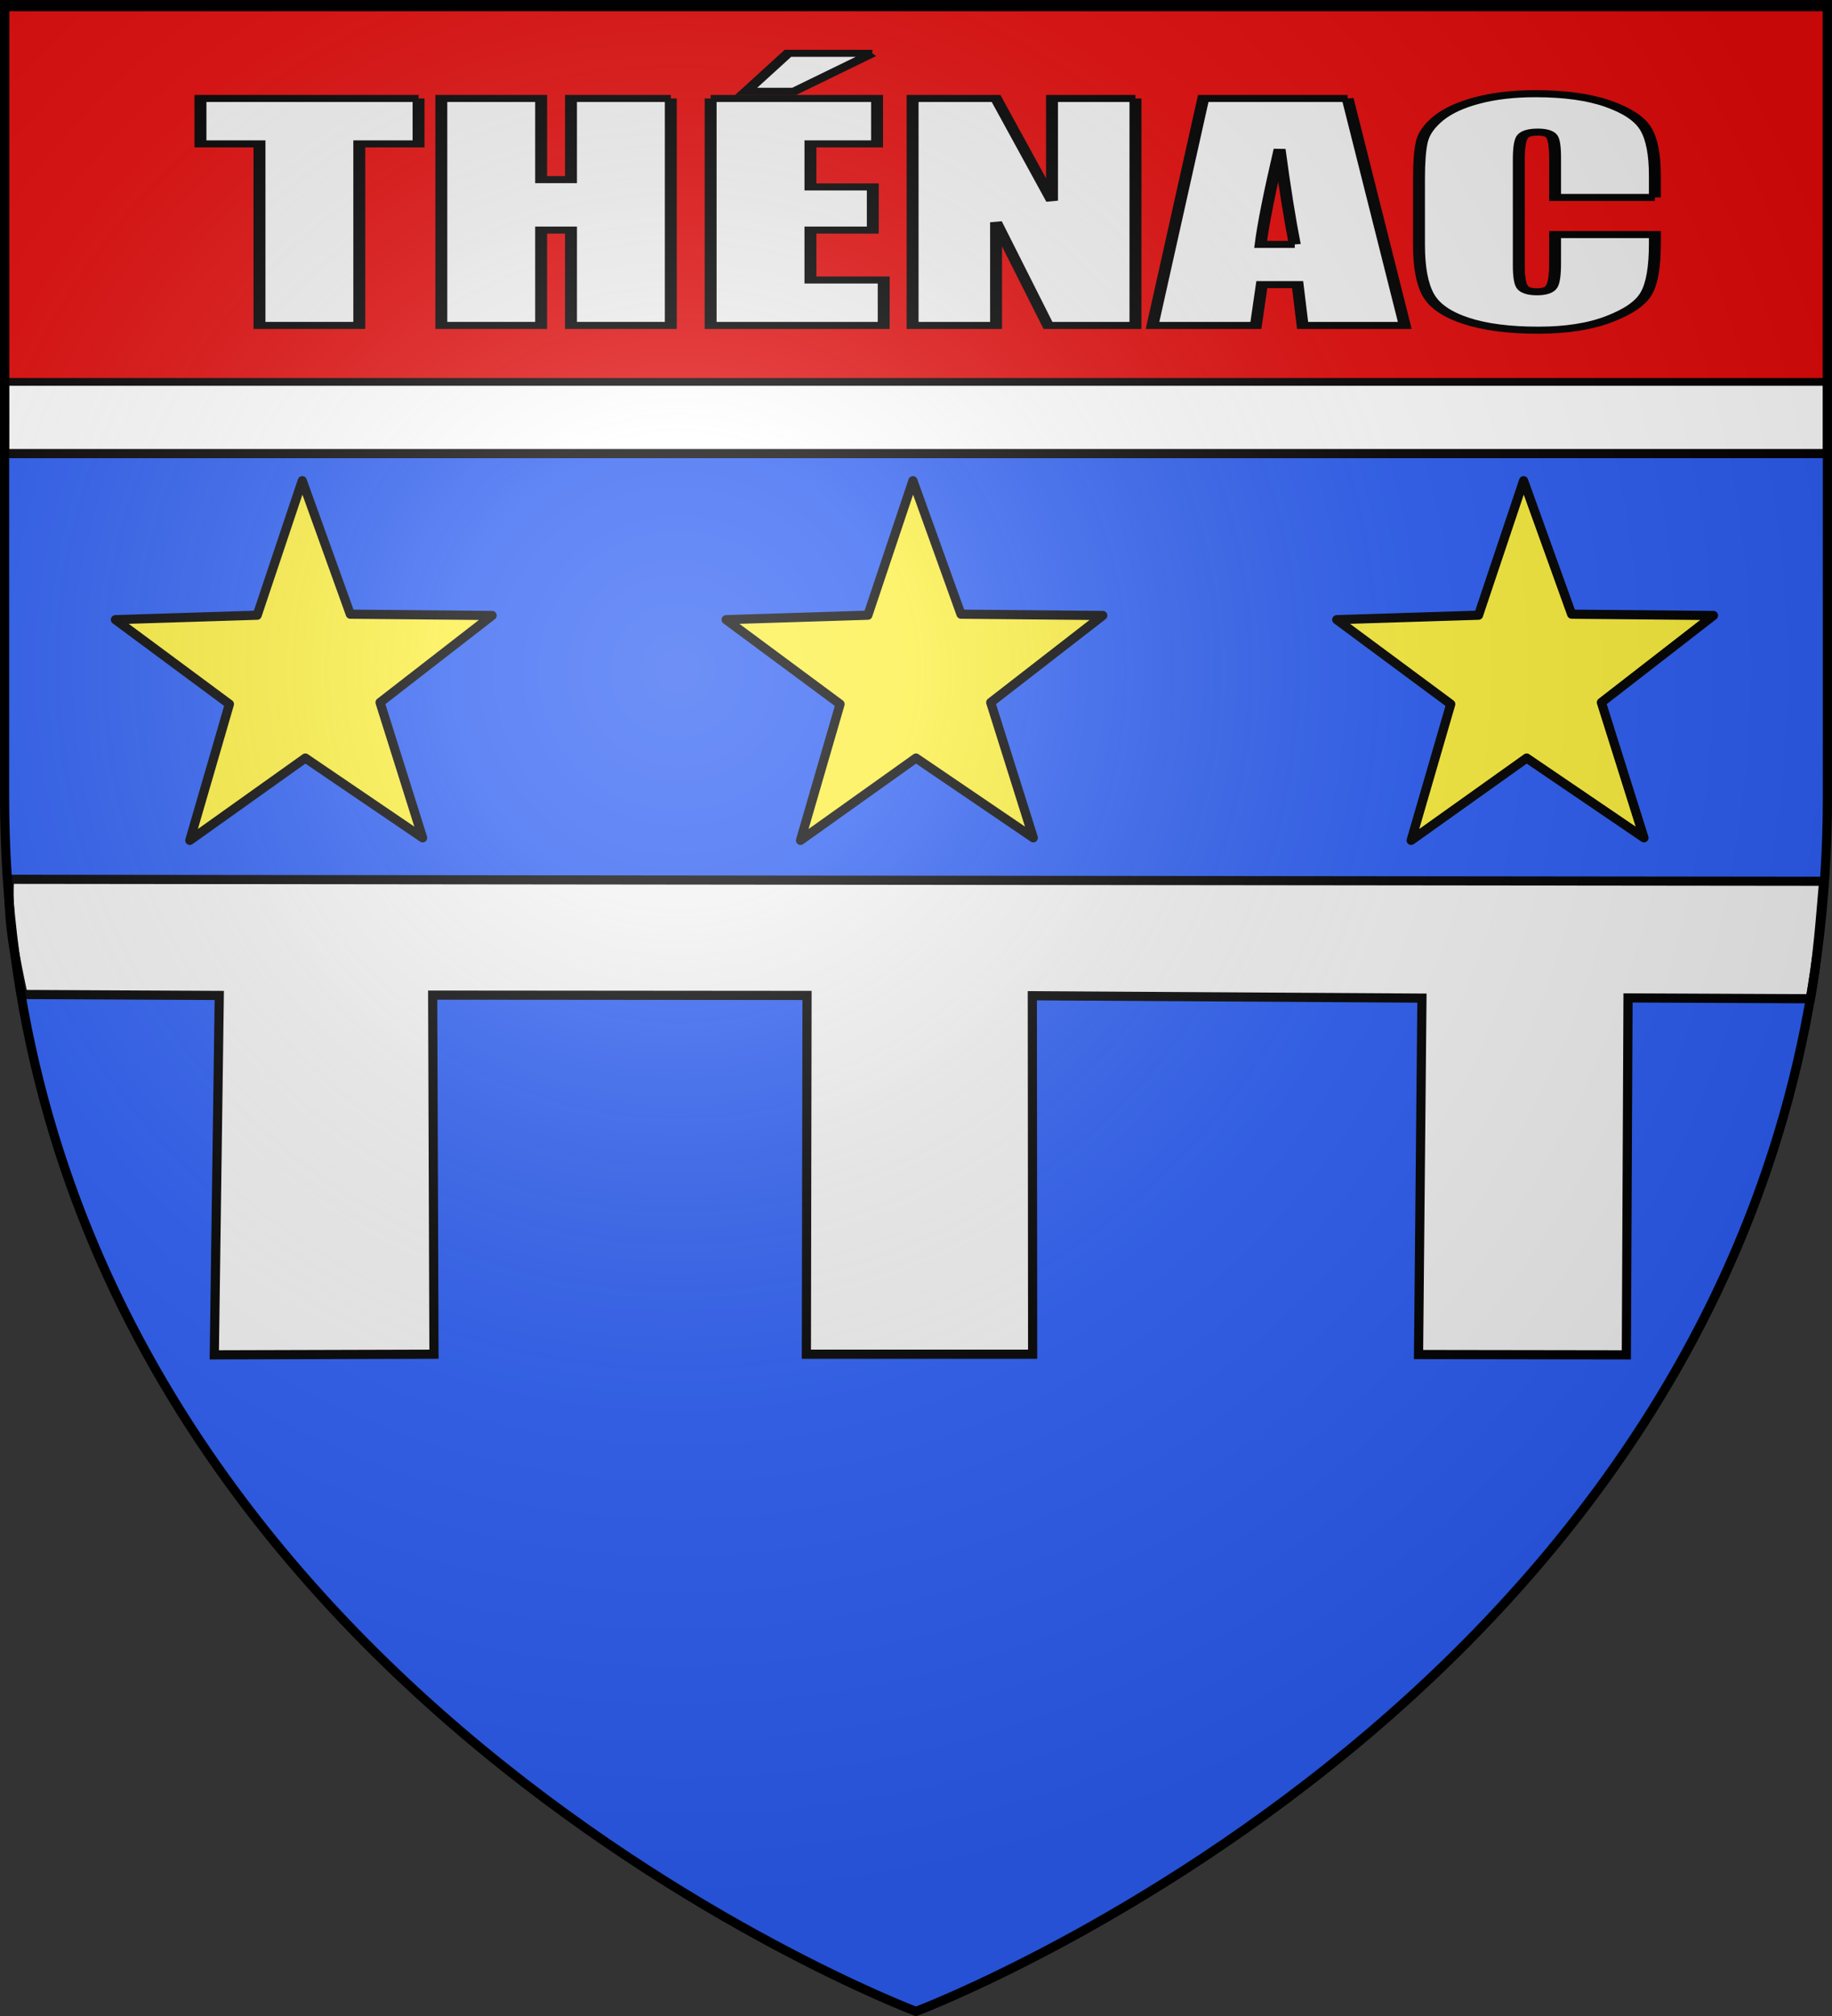 <?xml version="1.0" encoding="UTF-8" standalone="no"?>
<svg
   xmlns:dc="http://purl.org/dc/elements/1.1/"
   xmlns:cc="http://creativecommons.org/ns#"
   xmlns:rdf="http://www.w3.org/1999/02/22-rdf-syntax-ns#"
   xmlns:svg="http://www.w3.org/2000/svg"
   xmlns="http://www.w3.org/2000/svg"
   xmlns:xlink="http://www.w3.org/1999/xlink"
   xmlns:sodipodi="http://sodipodi.sourceforge.net/DTD/sodipodi-0.dtd"
   xmlns:inkscape="http://www.inkscape.org/namespaces/inkscape"
   height="660"
   width="600"
   version="1.0"
   id="svg2"
   sodipodi:version="0.32"
   inkscape:version="0.48.1 r9760"
   sodipodi:docname="Blason ville fr Thénac 17.svg"
   inkscape:export-filename="/Users/olivier/Desktop/Blason Rouge/Blason_Vide_3D.png"
   inkscape:export-xdpi="144"
   inkscape:export-ydpi="144"
   inkscape:output_extension="org.inkscape.output.svg.inkscape">
  <rect width="100%" height="100%" fill="#333333" stroke="none"/>
  <sodipodi:namedview
     inkscape:window-height="712"
     inkscape:window-width="1024"
     inkscape:pageshadow="2"
     inkscape:pageopacity="0.0"
     guidetolerance="10.0"
     gridtolerance="10.0"
     objecttolerance="10.0"
     borderopacity="1.0"
     bordercolor="#666666"
     pagecolor="#ffffff"
     id="base"
     showgrid="false"
     height="660px"
     inkscape:zoom="0.74925251"
     inkscape:cx="276.64338"
     inkscape:cy="329.66161"
     inkscape:window-x="1"
     inkscape:window-y="0"
     inkscape:current-layer="layer4-2"
     showguides="true"
     inkscape:guide-bbox="true"
     inkscape:window-maximized="0">
    <sodipodi:guide
       orientation="1,0"
       position="300,305.917"
       id="guide3626" />
  </sodipodi:namedview>
  <desc
     id="desc4">Flag of Canton of Valais (Wallis)</desc>
  <defs
     id="defs6">
    <linearGradient
       id="linearGradient2893">
      <stop
         style="stop-color:white;stop-opacity:0.314;"
         offset="0"
         id="stop2895" />
      <stop
         id="stop2897"
         offset="0.19"
         style="stop-color:white;stop-opacity:0.251;" />
      <stop
         style="stop-color:#6b6b6b;stop-opacity:0.125;"
         offset="0.6"
         id="stop2901" />
      <stop
         style="stop-color:black;stop-opacity:0.125;"
         offset="1"
         id="stop2899" />
    </linearGradient>
    <radialGradient
       inkscape:collect="always"
       xlink:href="#linearGradient2893"
       id="radialGradient3163"
       gradientUnits="userSpaceOnUse"
       gradientTransform="matrix(1.353,0,0,1.349,-77.629,-85.747)"
       cx="221.445"
       cy="226.331"
       fx="221.445"
       fy="226.331"
       r="300" />
  </defs>
  <g
     inkscape:groupmode="layer"
     id="layer3"
     inkscape:label="Fond écu"
     style="display:inline">
    <path
       id="path2855"
       style="fill:#2b5df2;fill-opacity:1;fill-rule:evenodd;stroke:none;stroke-width:1px;stroke-linecap:butt;stroke-linejoin:miter;stroke-opacity:1"
       d="M 300,658.5 C 300,658.5 598.5,546.18 598.5,260.728 C 598.5,-24.723 598.5,2.176 598.5,2.176 L 1.5,2.176 L 1.5,260.728 C 1.5,546.18 300,658.5 300,658.5 z "
       sodipodi:nodetypes="cccccc" />
    <g
       transform="matrix(1.553,0,0,1.165,-216.751,-261.354)"
       id="layer1-8"
       inkscape:label="Calque 1"
       style="fill:#ffffff" />
    <g
       id="g22177"
       transform="translate(0,219.223)"
       style="fill:#f2f2f2">
      <g
         style="display:inline;fill:#f2f2f2"
         inkscape:label="Fond écu"
         id="layer3-5" />
      <g
         style="display:inline;fill:#f2f2f2"
         inkscape:label="Meubles"
         id="layer4-2">
        <g
           id="g11401"
           inkscape:label="Meubles"
           style="fill:#f2f2f2;display:inline;stroke:#000000;stroke-opacity:1;stroke-width:3;stroke-miterlimit:4;stroke-dasharray:none"
           transform="translate(0,36.036)">
          <g
             id="g11403"
             inkscape:label="Calque 1"
             transform="translate(-62.857,-493.791)"
             style="fill:#f2f2f2;stroke:#000000;stroke-opacity:1;stroke-width:3;stroke-miterlimit:4;stroke-dasharray:none">
            <g
               transform="translate(62.857,493.791)"
               style="fill:#f2f2f2;display:inline;stroke:#000000;stroke-opacity:1;stroke-width:3;stroke-miterlimit:4;stroke-dasharray:none"
               id="g11405">
              <g
                 id="g11407"
                 style="fill:#f2f2f2;stroke:#000000;stroke-opacity:1;stroke-width:3;stroke-miterlimit:4;stroke-dasharray:none" />
              <g
                 id="g11409"
                 style="fill:#f2f2f2;stroke:#000000;stroke-opacity:1;stroke-width:3;stroke-miterlimit:4;stroke-dasharray:none" />
            </g>
            <rect
               y="686.648"
               x="314.286"
               height="45.714"
               width="0"
               id="rect11413"
               style="fill:#f2f2f2;fill-opacity:1;stroke-width:3;stroke-miterlimit:4;stroke-dasharray:none;stroke:#000000;stroke-opacity:1" />
          </g>
          <path
             style="fill:#f2f2f2;fill-opacity:1;fill-rule:evenodd;stroke:#000000;stroke-width:3;stroke-linecap:butt;stroke-linejoin:miter;stroke-miterlimit:4;stroke-opacity:1;stroke-dasharray:none"
             d="M 3.096,32.605 597.263,33.258 c -1.107,12.651 -1.945,25.168 -4.314,38.45 l -59.752,-0.265 -0.553,116.848 -68.055,-0.103 1.11,-116.682 -127.604,-0.773 0.106,117.351 -74.1,0 0.212,-117.455 -122.605,-0.103 0.424,117.558 -71.944,0.207 L 71.816,70.63 7.534,70.32 C 5.024,58.367 2.385,46.491 3.096,32.605 z"
             id="path3272"
             sodipodi:nodetypes="ccccccccccccccccc"
             inkscape:connector-curvature="0" />
        </g>
        <path
           sodipodi:type="star"
           style="fill:#fcef3c;fill-opacity:1;stroke:#000000;stroke-width:3;stroke-linecap:round;stroke-linejoin:round;stroke-miterlimit:4;stroke-opacity:1;stroke-dasharray:none"
           id="path22197"
           sodipodi:sides="5"
           sodipodi:cx="-242.90875"
           sodipodi:cy="131.47324"
           sodipodi:r1="64.865196"
           sodipodi:r2="25.942331"
           sodipodi:arg1="0.93141042"
           sodipodi:arg2="1.559729"
           inkscape:flatsided="false"
           inkscape:rounded="0"
           inkscape:randomized="0"
           d="m -204.204,183.525 -38.418,-26.111 -37.831,26.955 12.961,-44.607 -37.326,-27.65 46.429,-1.457 14.762,-44.043 15.733,43.706 46.45,0.429 -36.705,28.469 z"
           transform="translate(542.622,-128.466)"
           inkscape:transform-center-x="0.2218349"
           inkscape:transform-center-y="-5.9827183" />
        <use
           x="0"
           y="0"
           xlink:href="#path22197"
           inkscape:transform-center-x="0.2218349"
           inkscape:transform-center-y="-5.9827183"
           id="use22199"
           transform="translate(-200,0)"
           width="600"
           height="660" />
        <use
           x="0"
           y="0"
           xlink:href="#use22199"
           inkscape:transform-center-x="0.2218349"
           inkscape:transform-center-y="-5.9827183"
           id="use22201"
           transform="translate(400,0)"
           width="600"
           height="660" />
        <g
           id="layer1-7"
           inkscape:label="Calque 1"
           transform="translate(0.004,-611.589)"
           style="fill:#ffffff">
          <path
             id="rect2383"
             d="m 1.496,393.858 597.008,0 0,147.008 -597.008,0 0,-147.008 z"
             style="fill:#ffffff;fill-opacity:1;fill-rule:nonzero;stroke:#020000;stroke-width:3;stroke-linecap:butt;stroke-miterlimit:4;stroke-opacity:1;stroke-dasharray:none"
             inkscape:connector-curvature="0" />
        </g>
        <g
           style="fill:#e20909"
           transform="matrix(1,0,0,0.847,0.004,-551.408)"
           inkscape:label="Calque 1"
           id="g24870">
          <path
             inkscape:connector-curvature="0"
             style="fill:#e20909;fill-opacity:1;fill-rule:nonzero;stroke:#020000;stroke-width:3;stroke-linecap:butt;stroke-miterlimit:4;stroke-opacity:1;stroke-dasharray:none"
             d="m 1.496,392.796 597.008,0 0,147.008 -597.008,0 0,-147.008 z"
             id="path24872" />
        </g>
        <g
           transform="scale(1.301,0.769)"
           style="font-size:122.222px;font-style:normal;font-variant:normal;font-weight:bold;font-stretch:normal;line-height:125%;letter-spacing:0px;word-spacing:0px;fill-opacity:1;stroke:#000000;stroke-width:3;stroke-miterlimit:4;stroke-opacity:1;font-family:Impact;-inkscape-font-specification:Impact Bold"
           id="text24874">
          <path
             d="m 105.369,-243.155 0,19.336 -14.92,0 0,77.284 -25.125,0 0,-77.284 -14.86,0 0,-19.336 54.905,0"
             style=""
             id="path32069" />
          <path
             d="m 168.868,-243.155 0,96.62 -25.125,0 0,-40.582 -7.52,0 0,40.582 -25.125,0 0,-96.62 25.125,0 0,34.554 7.52,0 0,-34.554 25.125,0"
             style=""
             id="path32071" />
          <path
             d="m 178.894,-243.155 41.895,0 0,19.336 -16.77,0 0,18.321 15.696,0 0,18.381 -15.696,0 0,21.246 18.441,0 0,19.336 -43.566,0 0,-96.62 m 40.701,-19.217 -19.634,16.173 -12.115,0 10.504,-16.173 21.246,0"
             style=""
             id="path32073" />
          <path
             d="m 285.838,-243.155 0,96.62 -22.022,0 -13.07,-43.924 0,43.924 -21.007,0 0,-96.62 21.007,0 14.084,43.506 0,-43.506 21.007,0"
             style=""
             id="path32075" />
          <path
             d="m 339.251,-243.155 14.383,96.62 -25.722,0 -1.253,-17.367 -9.012,0 -1.492,17.367 -26.02,0 12.771,-96.62 36.344,0 m -13.308,62.126 c -1.273,-10.941 -2.546,-24.448 -3.819,-40.522 -2.546,18.461 -4.138,31.968 -4.774,40.522 l 8.594,0"
             style=""
             id="path32077" />
          <path
             d="m 416.595,-201.022 -25.125,0 0,-16.829 c -3e-5,-4.894 -0.279,-7.937 -0.836,-9.131 -0.517,-1.233 -1.691,-1.85 -3.521,-1.85 -2.069,8e-5 -3.382,0.736 -3.939,2.208 -0.557,1.472 -0.836,4.655 -0.836,9.549 l 0,44.879 c -3e-5,4.695 0.278,7.758 0.836,9.191 0.557,1.432 1.81,2.148 3.76,2.148 1.87,2e-5 3.083,-0.716 3.64,-2.148 0.597,-1.432 0.895,-4.794 0.895,-10.086 l 0,-12.115 25.125,0 0,3.76 c -7e-5,9.986 -0.716,17.068 -2.148,21.246 -1.393,4.178 -4.516,7.838 -9.37,10.981 -4.814,3.143 -10.762,4.715 -17.844,4.715 -7.36,0 -13.428,-1.333 -18.202,-3.998 -4.774,-2.666 -7.937,-6.346 -9.489,-11.041 -1.552,-4.735 -2.327,-11.836 -2.327,-21.305 l 0,-28.228 c 0,-6.962 0.239,-12.174 0.716,-15.636 0.477,-3.501 1.89,-6.863 4.237,-10.086 2.387,-3.223 5.669,-5.749 9.847,-7.579 4.217,-1.87 9.051,-2.805 14.502,-2.805 7.4,1e-4 13.507,1.432 18.321,4.297 4.814,2.865 7.977,6.445 9.489,10.742 1.512,4.257 2.268,10.901 2.268,19.933 l 0,9.191"
             style=""
             id="path32079" />
        </g>
      </g>
      <g
         style="display:inline;fill:#f2f2f2"
         inkscape:label="Reflet final"
         id="layer2-8" />
      <g
         style="display:inline;fill:#f2f2f2"
         inkscape:label="Contour final"
         id="layer1-3" />
    </g>
  </g>
  <g
     inkscape:groupmode="layer"
     id="layer4"
     inkscape:label="Meubles"
     sodipodi:insensitive="true" />
  <g
     inkscape:groupmode="layer"
     id="layer2"
     inkscape:label="Reflet final"
     sodipodi:insensitive="true">
    <path
       sodipodi:nodetypes="cccccc"
       d="M 300,658.5 C 300,658.5 598.5,546.18 598.5,260.728 C 598.5,-24.723 598.5,2.176 598.5,2.176 L 1.5,2.176 L 1.5,260.728 C 1.5,546.18 300,658.5 300,658.5 z "
       style="opacity:1;fill:url(#radialGradient3163);fill-opacity:1;fill-rule:evenodd;stroke:none;stroke-width:1px;stroke-linecap:butt;stroke-linejoin:miter;stroke-opacity:1"
       id="path2875"
       inkscape:export-xdpi="144"
       inkscape:export-ydpi="144" />
  </g>
  <g
     inkscape:groupmode="layer"
     id="layer1"
     inkscape:label="Contour final"
     sodipodi:insensitive="true">
    <path
       sodipodi:nodetypes="cccccc"
       d="M 300,658.5 C 300,658.5 1.5,546.18 1.5,260.728 C 1.5,-24.723 1.5,2.176 1.5,2.176 L 598.5,2.176 L 598.5,260.728 C 598.5,546.18 300,658.5 300,658.5 z "
       style="opacity:1;fill:none;fill-opacity:1;fill-rule:evenodd;stroke:#000000;stroke-width:3;stroke-linecap:butt;stroke-linejoin:miter;stroke-miterlimit:4;stroke-dasharray:none;stroke-opacity:1"
       id="path1411"
       inkscape:export-xdpi="144"
       inkscape:export-ydpi="144" />
  </g>
</svg>
